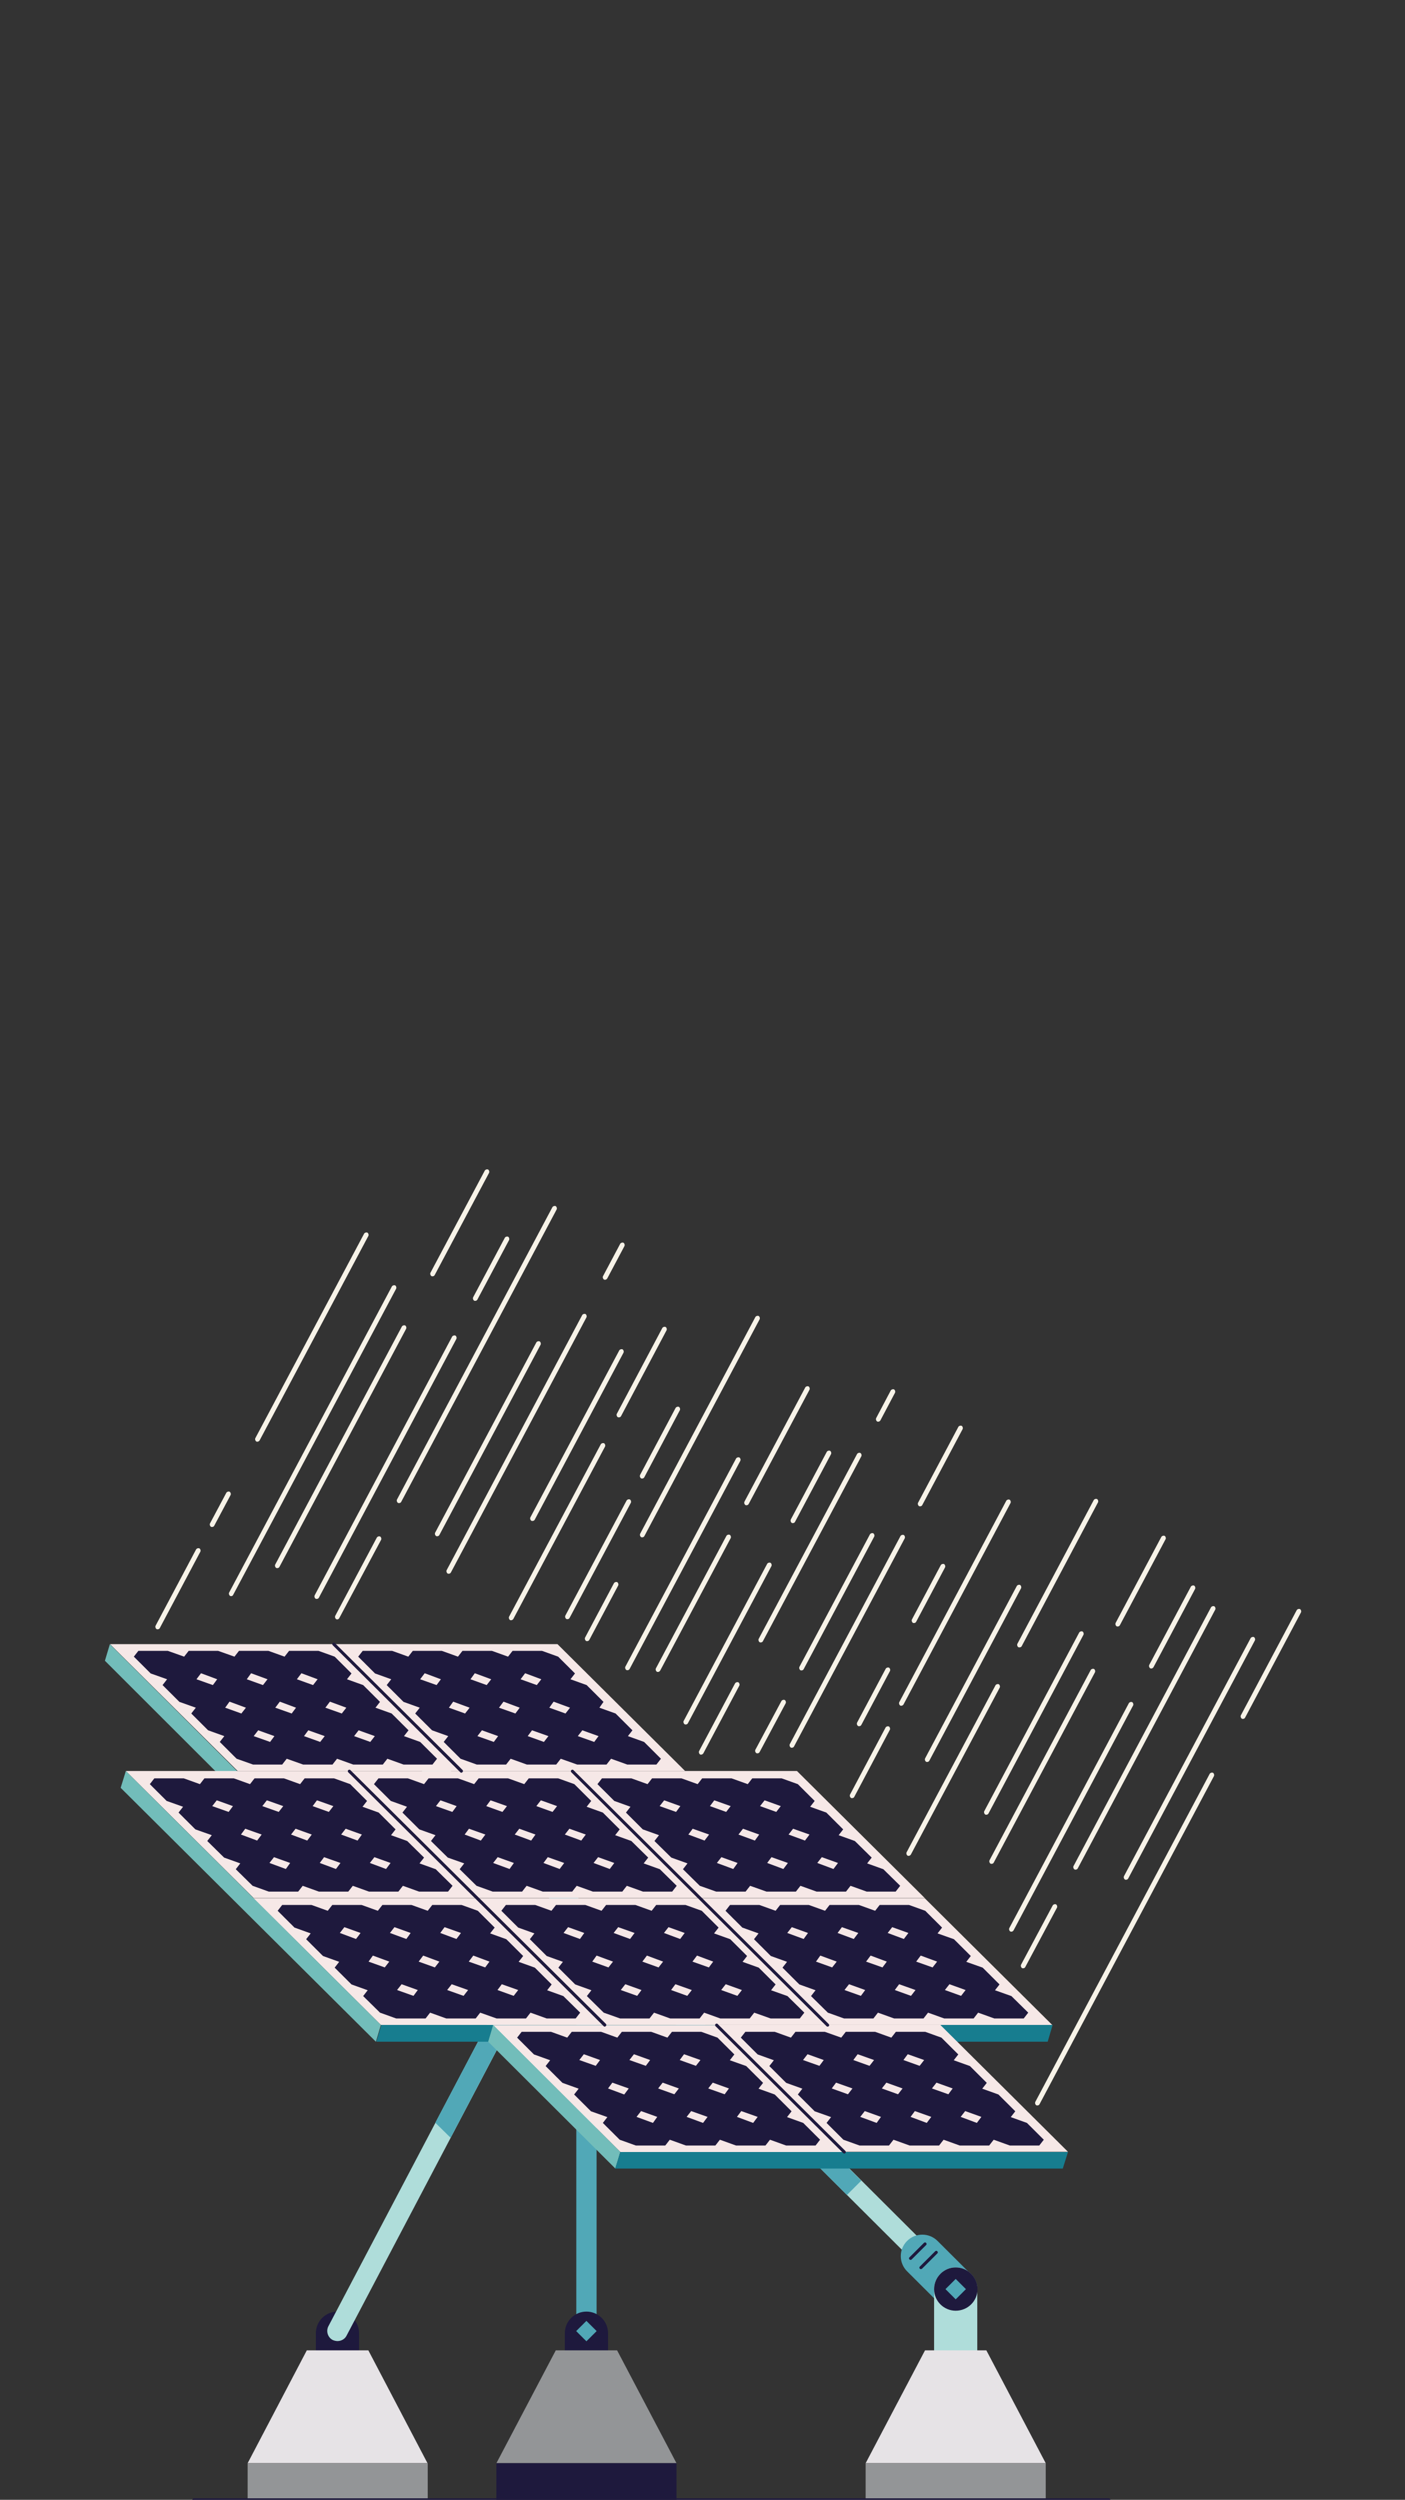 <svg width="375" height="667" viewBox="0 0 375 667" fill="none" xmlns="http://www.w3.org/2000/svg">
<rect x="0" y="0" width="375" height="667" fill="#333333" stroke="none"/>
<g clip-path="url(#clip0)">
<path d="M156.523 624.649C155.025 624.649 153.815 623.443 153.815 621.948V512.479C153.815 510.985 155.025 509.779 156.523 509.779C158.022 509.779 159.232 510.985 159.232 512.479V621.948C159.232 623.443 158.022 624.649 156.523 624.649Z" fill="#51A8B7"/>
<path d="M150.76 637.466V622.523C150.76 619.363 153.354 616.777 156.523 616.777C159.693 616.777 162.287 619.363 162.287 622.523V637.466H150.76Z" fill="#1E193D"/>
<path d="M84.308 637.466V622.523C84.308 619.363 86.902 616.777 90.071 616.777C93.241 616.777 95.835 619.363 95.835 622.523V637.466H84.308Z" fill="#1E193D"/>
<path d="M180.557 657.233H132.49L148.34 627.12H164.707L180.557 657.233Z" fill="#939597"/>
<path d="M180.557 657.233H132.49V667H180.557V657.233Z" fill="#1E193D"/>
<path d="M114.105 657.233H66.096L81.888 627.12H98.314L114.105 657.233Z" fill="#E6E3E6"/>
<path d="M90.072 624.65C89.668 624.65 89.207 624.535 88.804 624.362C87.478 623.673 86.959 622.006 87.651 620.684L148.282 505.469C148.973 504.147 150.645 503.63 151.97 504.32C153.296 505.009 153.814 506.676 153.123 507.997L92.492 623.213C92.031 624.133 91.052 624.65 90.072 624.65Z" fill="#AFDDDA"/>
<path d="M114.162 657.233H66.096V667H114.162V657.233Z" fill="#939597"/>
<path d="M120.273 570.403L153.124 507.939C153.816 506.618 153.297 504.952 151.972 504.262C150.646 503.572 148.975 504.089 148.283 505.411L116.181 566.38L120.273 570.403Z" fill="#51A8B7"/>
<path d="M255.077 613.501C254.386 613.501 253.694 613.214 253.176 612.697L107.132 467.083C106.094 466.048 106.094 464.325 107.132 463.233C108.169 462.199 109.898 462.199 110.993 463.233L257.037 608.847C258.132 609.881 258.132 611.605 257.037 612.697C256.519 613.214 255.769 613.501 255.077 613.501Z" fill="#AFDDDA"/>
<path d="M252.713 616.605L242.108 606.031C239.861 603.79 239.861 600.17 242.108 597.929C244.356 595.688 247.987 595.688 250.235 597.929L258.765 606.433L252.713 616.605Z" fill="#51A8B7"/>
<path d="M249.313 628.327V610.743C249.313 607.583 251.907 604.997 255.077 604.997C258.247 604.997 260.84 607.583 260.84 610.743V628.327H249.313Z" fill="#AFDDDA"/>
<path d="M279.11 657.233H231.044L246.893 627.12H263.261L279.11 657.233Z" fill="#E6E3E6"/>
<path d="M279.11 657.233H231.044V667H279.11V657.233Z" fill="#939597"/>
<path d="M156.515 619.259L153.785 621.981L156.515 624.704L159.246 621.981L156.515 619.259Z" fill="#51A8B7"/>
<path d="M139.24 491.478L135.409 495.298L226.043 585.665L229.874 581.846L139.24 491.478Z" fill="#51A8B7"/>
<path d="M279.629 544.774H100.446L101.772 540.292H280.955L279.629 544.774Z" fill="#177D8F"/>
<path d="M61.946 477.025L28 443.121L29.326 438.696L63.272 472.542L61.946 477.025Z" fill="#72BDBA"/>
<path d="M218.249 539.258H162.171L130.185 507.481H186.262L218.249 539.258Z" fill="#1E193D"/>
<path d="M158.539 539.258H102.461L70.474 507.481H126.552L158.539 539.258Z" fill="#1E193D"/>
<path d="M184.187 505.412H128.109L96.123 473.577H152.2L184.187 505.412Z" fill="#1E193D"/>
<path d="M277.957 539.258H221.879L189.893 507.481H245.97L277.957 539.258Z" fill="#1E193D"/>
<path d="M222.456 573.162H166.378L134.392 541.327H190.469L222.456 573.162Z" fill="#1E193D"/>
<path d="M282.164 573.162H226.087L194.1 541.327H250.177L282.164 573.162Z" fill="#1E193D"/>
<path d="M120.271 471.566H64.194L32.207 439.731H88.285L120.271 471.566Z" fill="#1E193D"/>
<path d="M179.98 471.565H123.902L91.915 439.73H147.993L179.98 471.565Z" fill="#1E193D"/>
<path d="M243.896 505.412H187.818L155.831 473.577H211.909L243.896 505.412Z" fill="#1E193D"/>
<path d="M124.479 505.412H68.401L36.414 473.577H92.492L124.479 505.412Z" fill="#1E193D"/>
<path d="M127.361 506.446L161.422 540.292H221.131L187.069 506.446H127.361ZM205.685 538.569L201.305 537.017L200.094 538.569H192.256L187.934 537.017L186.724 538.569H178.885L174.563 537.017L173.353 538.569H165.514L161.134 537.017L156.639 532.592L157.849 531.041L153.526 529.489L149.031 525.007L150.241 523.455L145.919 521.904L141.423 517.422L142.634 515.87L138.311 514.319L133.816 509.836L135.026 508.285H142.864L147.187 509.836L148.397 508.285H156.235L160.558 509.836L161.768 508.285H169.606L173.929 509.836L175.139 508.285H182.977L187.3 509.836L191.795 514.319L190.585 515.87L194.908 517.422L199.403 521.904L198.193 523.455L202.515 525.007L207.011 529.489L205.801 531.041L210.18 532.592L214.676 537.017L213.466 538.569H205.685Z" fill="#F6E8E7"/>
<path d="M155.947 515.755L151.624 514.204L150.414 515.755L154.794 517.365L155.947 515.755Z" fill="#F6E8E7"/>
<path d="M158.079 523.398L162.401 524.95L163.612 523.398L159.231 521.789L158.079 523.398Z" fill="#F6E8E7"/>
<path d="M165.686 530.983L170.066 532.535L171.219 530.983L166.897 529.432L165.686 530.983Z" fill="#F6E8E7"/>
<path d="M169.374 515.755L164.994 514.204L163.784 515.755L168.164 517.365L169.374 515.755Z" fill="#F6E8E7"/>
<path d="M171.45 523.398L175.772 524.95L176.982 523.398L172.66 521.789L171.45 523.398Z" fill="#F6E8E7"/>
<path d="M179.115 530.983L183.437 532.535L184.648 530.983L180.267 529.432L179.115 530.983Z" fill="#F6E8E7"/>
<path d="M182.746 515.755L178.424 514.204L177.213 515.755L181.536 517.365L182.746 515.755Z" fill="#F6E8E7"/>
<path d="M184.821 523.398L189.2 524.95L190.353 523.398L186.031 521.789L184.821 523.398Z" fill="#F6E8E7"/>
<path d="M192.486 530.983L196.809 532.535L198.019 530.983L193.697 529.432L192.486 530.983Z" fill="#F6E8E7"/>
<path d="M67.593 506.446L101.655 540.292H161.363L127.302 506.446H67.593ZM145.917 538.569L141.595 537.017L140.385 538.569H132.547L128.166 537.017L126.956 538.569H119.118L114.795 537.017L113.585 538.569H105.747L101.424 537.017L96.929 532.592L98.139 531.041L93.817 529.489L89.321 525.007L90.531 523.455L86.209 521.904L81.714 517.422L82.924 515.87L78.601 514.319L74.106 509.836L75.316 508.285H83.154L87.477 509.836L88.687 508.285H96.525L100.848 509.836L102.058 508.285H109.839L114.161 509.836L115.371 508.285H123.21L127.532 509.836L132.028 514.319L130.817 515.87L135.14 517.422L139.635 521.904L138.425 523.455L142.748 525.007L147.243 529.489L146.033 531.041L150.355 532.592L154.851 537.017L153.64 538.569H145.917Z" fill="#F6E8E7"/>
<path d="M96.238 515.755L91.915 514.204L90.705 515.755L95.028 517.365L96.238 515.755Z" fill="#F6E8E7"/>
<path d="M98.37 523.398L102.692 524.95L103.903 523.398L99.522 521.789L98.37 523.398Z" fill="#F6E8E7"/>
<path d="M105.977 530.983L110.357 532.535L111.51 530.983L107.188 529.432L105.977 530.983Z" fill="#F6E8E7"/>
<path d="M109.608 515.755L105.286 514.204L104.075 515.755L108.456 517.365L109.608 515.755Z" fill="#F6E8E7"/>
<path d="M111.741 523.398L116.064 524.95L117.274 523.398L112.951 521.789L111.741 523.398Z" fill="#F6E8E7"/>
<path d="M119.349 530.983L123.729 532.535L124.939 530.983L120.559 529.432L119.349 530.983Z" fill="#F6E8E7"/>
<path d="M123.037 515.755L118.657 514.204L117.504 515.755L121.826 517.365L123.037 515.755Z" fill="#F6E8E7"/>
<path d="M125.112 523.398L129.492 524.95L130.645 523.398L126.322 521.789L125.112 523.398Z" fill="#F6E8E7"/>
<path d="M132.778 530.983L137.1 532.535L138.311 530.983L133.93 529.432L132.778 530.983Z" fill="#F6E8E7"/>
<path d="M93.299 472.542L127.36 506.389H187.069L153.007 472.542H93.299ZM171.623 504.722L167.3 503.17L166.09 504.722H158.252L153.929 503.17L152.719 504.722H144.881L140.558 503.17L139.348 504.722H131.509L127.187 503.17L122.691 498.746L123.902 497.194L119.522 495.643L115.026 491.218L116.237 489.666L111.914 488.115L107.419 483.633L108.629 482.081L104.306 480.529L99.811 476.047L101.021 474.496H108.859L113.182 476.047L114.392 474.496H122.231L126.553 476.047L127.764 474.496H135.602L139.924 476.047L141.134 474.496H148.972L153.295 476.047L157.79 480.529L156.58 482.081L160.903 483.633L165.398 488.115L164.188 489.666L168.51 491.218L173.006 495.643L171.796 497.194L176.118 498.746L180.614 503.17L179.403 504.722H171.623Z" fill="#F6E8E7"/>
<path d="M121.885 481.909L117.562 480.358L116.352 481.909L120.732 483.461L121.885 481.909Z" fill="#F6E8E7"/>
<path d="M124.018 489.494L128.34 491.103L129.551 489.494L125.17 487.943L124.018 489.494Z" fill="#F6E8E7"/>
<path d="M131.625 497.079L136.005 498.688L137.158 497.079L132.836 495.528L131.625 497.079Z" fill="#F6E8E7"/>
<path d="M135.313 481.909L130.933 480.358L129.78 481.909L134.103 483.461L135.313 481.909Z" fill="#F6E8E7"/>
<path d="M137.388 489.494L141.769 491.103L142.921 489.494L138.598 487.943L137.388 489.494Z" fill="#F6E8E7"/>
<path d="M145.054 497.079L149.376 498.688L150.587 497.079L146.206 495.528L145.054 497.079Z" fill="#F6E8E7"/>
<path d="M148.685 481.909L144.362 480.358L143.152 481.909L147.475 483.461L148.685 481.909Z" fill="#F6E8E7"/>
<path d="M150.76 489.494L155.14 491.103L156.35 489.494L151.97 487.943L150.76 489.494Z" fill="#F6E8E7"/>
<path d="M158.425 497.079L162.747 498.688L163.957 497.079L159.635 495.528L158.425 497.079Z" fill="#F6E8E7"/>
<path d="M187.069 506.446L221.13 540.292H280.838L246.777 506.446H187.069ZM265.393 538.569L261.07 537.017L259.86 538.569H252.022L247.699 537.017L246.489 538.569H238.651L234.328 537.017L233.118 538.569H225.279L220.957 537.017L216.461 532.592L217.672 531.041L213.35 529.489L208.854 525.007L210.064 523.455L205.742 521.904L201.246 517.422L202.457 515.87L198.134 514.319L193.639 509.836L194.849 508.285H202.687L207.01 509.836L208.22 508.285H215.885L220.208 509.836L221.418 508.285H229.256L233.579 509.836L234.789 508.285H242.627L246.95 509.836L251.445 514.319L250.235 515.87L254.615 517.422L259.11 521.904L257.9 523.455L262.281 525.007L266.776 529.489L265.566 531.041L269.945 532.592L274.441 537.017L273.231 538.569H265.393Z" fill="#F6E8E7"/>
<path d="M215.655 515.755L211.333 514.204L210.122 515.755L214.502 517.365L215.655 515.755Z" fill="#F6E8E7"/>
<path d="M217.788 523.398L222.111 524.95L223.321 523.398L218.94 521.789L217.788 523.398Z" fill="#F6E8E7"/>
<path d="M225.396 530.983L229.775 532.535L230.928 530.983L226.606 529.432L225.396 530.983Z" fill="#F6E8E7"/>
<path d="M229.084 515.755L224.704 514.204L223.552 515.755L227.874 517.365L229.084 515.755Z" fill="#F6E8E7"/>
<path d="M231.158 523.398L235.539 524.95L236.691 523.398L232.369 521.789L231.158 523.398Z" fill="#F6E8E7"/>
<path d="M238.824 530.983L243.146 532.535L244.357 530.983L239.977 529.432L238.824 530.983Z" fill="#F6E8E7"/>
<path d="M242.455 515.755L238.132 514.204L236.922 515.755L241.245 517.365L242.455 515.755Z" fill="#F6E8E7"/>
<path d="M244.53 523.398L248.91 524.95L250.12 523.398L245.74 521.789L244.53 523.398Z" fill="#F6E8E7"/>
<path d="M252.195 530.983L256.517 532.535L257.727 530.983L253.405 529.432L252.195 530.983Z" fill="#F6E8E7"/>
<path d="M131.509 540.292L165.57 574.196H225.279L191.217 540.35H131.509V540.292ZM209.833 572.472L205.511 570.921L204.3 572.472H196.462L192.14 570.921L190.929 572.472H183.091L178.768 570.921L177.558 572.472H169.72L165.398 570.921L160.902 566.439L162.112 564.887L157.732 563.335L153.237 558.853L154.447 557.302L150.125 555.751L145.629 551.268L146.839 549.716L142.517 548.165L138.021 543.683L139.232 542.131H147.07L151.393 543.683L152.603 542.131H160.441L164.764 543.683L165.974 542.131H173.812L178.134 543.683L179.345 542.131H187.183L191.505 543.683L196.001 548.165L194.791 549.716L199.171 551.268L203.666 555.751L202.456 557.302L206.779 558.853L211.274 563.335L210.064 564.887L214.386 566.439L218.882 570.921L217.671 572.472H209.833Z" fill="#F6E8E7"/>
<path d="M160.154 549.66L155.831 548.108L154.621 549.66L159.001 551.211L160.154 549.66Z" fill="#F6E8E7"/>
<path d="M162.285 557.244L166.608 558.853L167.818 557.244L163.438 555.693L162.285 557.244Z" fill="#F6E8E7"/>
<path d="M169.894 564.83L174.273 566.439L175.426 564.83L171.104 563.278L169.894 564.83Z" fill="#F6E8E7"/>
<path d="M173.524 549.66L169.202 548.108L167.991 549.66L172.372 551.211L173.524 549.66Z" fill="#F6E8E7"/>
<path d="M175.657 557.244L179.979 558.796L181.19 557.244L176.867 555.693L175.657 557.244Z" fill="#F6E8E7"/>
<path d="M183.264 564.83L187.645 566.439L188.855 564.83L184.475 563.278L183.264 564.83Z" fill="#F6E8E7"/>
<path d="M186.954 549.66L182.573 548.108L181.421 549.66L185.744 551.211L186.954 549.66Z" fill="#F6E8E7"/>
<path d="M189.027 557.244L193.408 558.796L194.56 557.244L190.238 555.693L189.027 557.244Z" fill="#F6E8E7"/>
<path d="M196.693 564.83L201.016 566.439L202.226 564.83L197.846 563.278L196.693 564.83Z" fill="#F6E8E7"/>
<path d="M191.276 540.292L225.337 574.139H285.046L250.984 540.292H191.276ZM269.542 572.472L265.22 570.921L264.009 572.472H256.171L251.849 570.921L250.638 572.472H242.8L238.478 570.921L237.268 572.472H229.429L225.107 570.921L220.611 566.439L221.822 564.887L217.441 563.335L212.946 558.853L214.156 557.302L209.834 555.751L205.338 551.268L206.549 549.716L202.226 548.165L197.731 543.683L198.941 542.131H206.779L211.102 543.683L212.312 542.131H220.15L224.531 543.683L225.741 542.131H233.579L237.902 543.683L239.112 542.131H246.95L251.272 543.683L255.768 548.165L254.557 549.716L258.88 551.268L263.375 555.751L262.165 557.302L266.488 558.853L270.983 563.335L269.773 564.887L274.096 566.439L278.591 570.921L277.381 572.472H269.542Z" fill="#F6E8E7"/>
<path d="M219.863 549.66L215.54 548.108L214.33 549.66L218.71 551.211L219.863 549.66Z" fill="#F6E8E7"/>
<path d="M221.995 557.244L226.318 558.796L227.528 557.244L223.147 555.693L221.995 557.244Z" fill="#F6E8E7"/>
<path d="M229.602 564.83L233.982 566.439L235.135 564.83L230.813 563.278L229.602 564.83Z" fill="#F6E8E7"/>
<path d="M233.291 549.66L228.911 548.108L227.758 549.66L232.081 551.211L233.291 549.66Z" fill="#F6E8E7"/>
<path d="M235.366 557.244L239.688 558.796L240.899 557.244L236.576 555.693L235.366 557.244Z" fill="#F6E8E7"/>
<path d="M243.031 564.83L247.353 566.439L248.564 564.83L244.183 563.278L243.031 564.83Z" fill="#F6E8E7"/>
<path d="M246.662 549.66L242.282 548.108L241.129 549.66L245.452 551.211L246.662 549.66Z" fill="#F6E8E7"/>
<path d="M248.737 557.244L253.118 558.796L254.27 557.244L249.948 555.693L248.737 557.244Z" fill="#F6E8E7"/>
<path d="M256.402 564.83L260.725 566.439L261.935 564.83L257.613 563.278L256.402 564.83Z" fill="#F6E8E7"/>
<path d="M29.383 438.695L63.444 472.542H123.153L89.091 438.695H29.383ZM107.707 470.818L103.385 469.267L102.174 470.818H94.278L89.956 469.267L88.746 470.818H80.907L76.527 469.267L75.317 470.818H67.537L63.156 469.267L58.661 464.784L59.871 463.233L55.549 461.681L51.053 457.199L52.264 455.648L47.883 454.096L43.388 449.613L44.598 448.062L40.218 446.511L35.723 442.028L36.933 440.477H44.771L49.151 442.028L50.361 440.477H58.2L62.58 442.028L63.79 440.477H71.629L75.951 442.028L77.161 440.477H85L89.322 442.028L93.818 446.511L92.607 448.062L96.93 449.613L101.425 454.096L100.215 455.648L104.537 457.199L109.033 461.681L107.822 463.233L112.145 464.784L116.64 469.267L115.43 470.818H107.707Z" fill="#F6E8E7"/>
<path d="M57.969 448.062L53.647 446.453L52.437 448.062L56.817 449.614L57.969 448.062Z" fill="#F6E8E7"/>
<path d="M60.102 455.647L64.424 457.199L65.635 455.647L61.255 454.038L60.102 455.647Z" fill="#F6E8E7"/>
<path d="M67.71 463.232L72.09 464.784L73.242 463.232L68.92 461.68L67.71 463.232Z" fill="#F6E8E7"/>
<path d="M71.398 448.062L67.018 446.453L65.865 448.062L70.188 449.614L71.398 448.062Z" fill="#F6E8E7"/>
<path d="M73.473 455.647L77.853 457.199L79.006 455.647L74.683 454.038L73.473 455.647Z" fill="#F6E8E7"/>
<path d="M81.138 463.232L85.461 464.784L86.671 463.232L82.291 461.68L81.138 463.232Z" fill="#F6E8E7"/>
<path d="M84.769 448.062L80.447 446.453L79.237 448.062L83.559 449.614L84.769 448.062Z" fill="#F6E8E7"/>
<path d="M86.844 455.647L91.224 457.199L92.434 455.647L88.054 454.038L86.844 455.647Z" fill="#F6E8E7"/>
<path d="M94.509 463.232L98.832 464.784L100.042 463.232L95.719 461.68L94.509 463.232Z" fill="#F6E8E7"/>
<path d="M89.092 438.695L123.153 472.542H182.862L148.801 438.695H89.092ZM167.416 470.818L163.093 469.267L161.883 470.818H154.045L149.665 469.267L148.455 470.818H140.617L136.294 469.267L135.084 470.818H127.245L122.923 469.267L118.427 464.784L119.638 463.233L115.315 461.681L110.82 457.199L112.03 455.648L107.707 454.096L103.212 449.614L104.422 448.062L100.1 446.511L95.605 442.029L96.814 440.477H104.653L108.975 442.029L110.186 440.477H117.909L122.231 442.029L123.441 440.477H131.28L135.602 442.029L136.812 440.477H144.651L148.973 442.029L153.469 446.511L152.258 448.062L156.581 449.614L161.076 454.096L159.981 455.648L164.304 457.199L168.799 461.681L167.589 463.233L171.911 464.784L176.407 469.267L175.196 470.818H167.416Z" fill="#F6E8E7"/>
<path d="M117.677 448.063L113.354 446.453L112.144 448.063L116.524 449.614L117.677 448.063Z" fill="#F6E8E7"/>
<path d="M119.81 455.647L124.133 457.199L125.343 455.647L120.963 454.038L119.81 455.647Z" fill="#F6E8E7"/>
<path d="M127.418 463.232L131.798 464.784L132.951 463.232L128.628 461.68L127.418 463.232Z" fill="#F6E8E7"/>
<path d="M131.106 448.063L126.726 446.453L125.573 448.063L129.896 449.614L131.106 448.063Z" fill="#F6E8E7"/>
<path d="M133.181 455.648L137.561 457.199L138.713 455.648L134.391 454.039L133.181 455.648Z" fill="#F6E8E7"/>
<path d="M140.846 463.232L145.169 464.784L146.379 463.232L141.999 461.68L140.846 463.232Z" fill="#F6E8E7"/>
<path d="M144.478 448.062L140.155 446.453L138.945 448.062L143.268 449.614L144.478 448.062Z" fill="#F6E8E7"/>
<path d="M146.609 455.648L150.932 457.199L152.142 455.648L147.761 454.039L146.609 455.648Z" fill="#F6E8E7"/>
<path d="M154.217 463.233L158.597 464.785L159.75 463.233L155.427 461.682L154.217 463.233Z" fill="#F6E8E7"/>
<path d="M153.007 472.542L187.068 506.389H246.777L212.715 472.542H153.007ZM231.331 504.722L227.008 503.17L225.798 504.722H217.96L213.637 503.17L212.427 504.722H204.589L200.209 503.17L198.999 504.722H191.16L186.78 503.17L182.285 498.746L183.495 497.194L179.172 495.643L174.677 491.218L175.887 489.666L171.565 488.115L167.069 483.633L168.28 482.081L163.957 480.529L159.462 476.047L160.672 474.496H168.51L172.833 476.047L174.043 474.496H181.881L186.204 476.047L187.414 474.496H195.252L199.575 476.047L200.785 474.496H208.623L212.946 476.047L217.441 480.529L216.231 482.081L220.553 483.633L225.049 488.115L223.838 489.666L228.161 491.218L232.656 495.643L231.446 497.194L235.769 498.746L240.264 503.17L239.054 504.722H231.331Z" fill="#F6E8E7"/>
<path d="M181.594 481.909L177.271 480.358L176.061 481.909L180.441 483.461L181.594 481.909Z" fill="#F6E8E7"/>
<path d="M183.726 489.494L188.049 491.103L189.259 489.494L184.879 487.943L183.726 489.494Z" fill="#F6E8E7"/>
<path d="M191.334 497.079L195.714 498.688L196.866 497.079L192.544 495.528L191.334 497.079Z" fill="#F6E8E7"/>
<path d="M195.022 481.909L190.642 480.358L189.489 481.909L193.812 483.461L195.022 481.909Z" fill="#F6E8E7"/>
<path d="M197.097 489.495L201.477 491.103L202.63 489.495L198.307 487.943L197.097 489.495Z" fill="#F6E8E7"/>
<path d="M204.762 497.079L209.085 498.688L210.295 497.079L205.915 495.528L204.762 497.079Z" fill="#F6E8E7"/>
<path d="M208.394 481.909L204.071 480.358L202.861 481.909L207.183 483.461L208.394 481.909Z" fill="#F6E8E7"/>
<path d="M210.469 489.494L214.849 491.103L216.059 489.494L211.679 487.943L210.469 489.494Z" fill="#F6E8E7"/>
<path d="M218.133 497.079L222.455 498.688L223.665 497.079L219.343 495.528L218.133 497.079Z" fill="#F6E8E7"/>
<path d="M33.591 472.542L67.652 506.389H127.361L93.299 472.542H33.591ZM111.857 504.722L107.535 503.17L106.324 504.722H98.486L94.164 503.17L92.953 504.722H85.115L80.793 503.17L79.583 504.722H71.744L67.422 503.17L62.926 498.746L64.137 497.194L59.814 495.643L55.319 491.218L56.529 489.666L52.149 488.115L47.653 483.633L48.864 482.081L44.484 480.529L39.988 476.047L41.199 474.496H49.037L53.359 476.047L54.569 474.496H62.407L66.73 476.047L67.94 474.496H75.778L80.101 476.047L81.311 474.496H89.15L93.472 476.047L97.968 480.529L96.757 482.081L101.08 483.633L105.575 488.115L104.365 489.666L108.687 491.218L113.183 495.643L111.972 497.194L116.295 498.746L120.79 503.17L119.58 504.722H111.857Z" fill="#F6E8E7"/>
<path d="M62.176 481.909L57.854 480.358L56.643 481.909L61.024 483.461L62.176 481.909Z" fill="#F6E8E7"/>
<path d="M64.309 489.494L68.632 491.103L69.842 489.494L65.461 487.943L64.309 489.494Z" fill="#F6E8E7"/>
<path d="M71.918 497.079L76.297 498.688L77.45 497.079L73.128 495.528L71.918 497.079Z" fill="#F6E8E7"/>
<path d="M75.603 481.909L71.223 480.358L70.013 481.909L74.393 483.461L75.603 481.909Z" fill="#F6E8E7"/>
<path d="M77.68 489.495L82.002 491.103L83.213 489.495L78.89 487.943L77.68 489.495Z" fill="#F6E8E7"/>
<path d="M85.346 497.079L89.668 498.688L90.878 497.079L86.498 495.528L85.346 497.079Z" fill="#F6E8E7"/>
<path d="M88.976 481.909L84.596 480.358L83.443 481.909L87.766 483.461L88.976 481.909Z" fill="#F6E8E7"/>
<path d="M91.052 489.494L95.432 491.103L96.585 489.494L92.262 487.943L91.052 489.494Z" fill="#F6E8E7"/>
<path d="M98.715 497.079L103.038 498.688L104.248 497.079L99.926 495.528L98.715 497.079Z" fill="#F6E8E7"/>
<path d="M100.33 544.774L32.207 477.024L33.59 472.542L101.656 540.292L100.33 544.774Z" fill="#72BDBA"/>
<path d="M164.245 578.62L130.299 544.774L131.625 540.292L165.571 574.196L164.245 578.62Z" fill="#72BDBA"/>
<path d="M283.664 578.62H164.189L165.572 574.196H285.047L283.664 578.62Z" fill="#177D8F"/>
<path d="M243.031 602.986C242.916 602.986 242.801 602.928 242.743 602.871C242.57 602.698 242.57 602.411 242.743 602.296L246.604 598.446C246.778 598.274 247.066 598.274 247.181 598.446C247.354 598.619 247.354 598.906 247.181 599.021L243.319 602.871C243.204 602.986 243.089 602.986 243.031 602.986Z" fill="#1E193D"/>
<path d="M245.798 605.457C245.683 605.457 245.567 605.399 245.509 605.342C245.337 605.169 245.337 604.882 245.509 604.767L249.602 600.687C249.774 600.515 250.062 600.515 250.178 600.687C250.351 600.859 250.351 601.146 250.178 601.261L246.086 605.342C245.971 605.399 245.855 605.457 245.798 605.457Z" fill="#1E193D"/>
<path d="M161.422 540.752C161.306 540.752 161.191 540.694 161.134 540.637L92.953 472.886C92.78 472.714 92.78 472.427 92.953 472.312C93.126 472.139 93.414 472.139 93.529 472.312L161.71 540.005C161.883 540.177 161.883 540.465 161.71 540.579C161.595 540.694 161.48 540.752 161.422 540.752Z" fill="#1E193D"/>
<path d="M220.9 540.752C220.785 540.752 220.67 540.694 220.612 540.637L152.489 472.886C152.316 472.714 152.316 472.427 152.489 472.312C152.662 472.139 152.95 472.139 153.065 472.312L221.188 540.062C221.361 540.235 221.361 540.522 221.188 540.637C221.073 540.694 221.015 540.752 220.9 540.752Z" fill="#1E193D"/>
<path d="M123.153 473.002C123.038 473.002 122.923 472.944 122.865 472.887L88.804 438.983C88.63 438.811 88.63 438.523 88.804 438.408C88.976 438.236 89.265 438.236 89.38 438.408L123.441 472.254C123.614 472.427 123.614 472.714 123.441 472.829C123.326 472.944 123.269 473.002 123.153 473.002Z" fill="#1E193D"/>
<path d="M225.338 574.598C225.222 574.598 225.107 574.541 225.049 574.483L190.988 540.637C190.815 540.465 190.815 540.177 190.988 540.062C191.161 539.89 191.449 539.89 191.564 540.062L225.626 573.908C225.799 574.081 225.799 574.368 225.626 574.483C225.511 574.598 225.395 574.598 225.338 574.598Z" fill="#1E193D"/>
<path d="M260.898 610.801C260.898 607.583 258.304 604.997 255.077 604.997C251.907 604.997 249.313 607.583 249.313 610.801C249.313 613.961 251.907 616.547 255.077 616.547C258.304 616.547 260.898 613.961 260.898 610.801Z" fill="#1E193D"/>
<path d="M255.082 608.066L252.35 610.787L255.079 613.51L257.811 610.79L255.082 608.066Z" fill="#51A8B7"/>
<path d="M295.939 667.403H51.745C51.515 667.403 51.342 667.229 51.342 667C51.342 666.771 51.515 666.596 51.745 666.596H295.939C296.17 666.596 296.343 666.771 296.343 667C296.401 667.229 296.17 667.403 295.939 667.403Z" fill="#1E193D"/>
<path d="M68.71 384.679C68.594 384.679 68.48 384.679 68.422 384.622C68.134 384.45 68.018 384.047 68.134 383.76L97.181 329.169C97.354 328.882 97.757 328.767 98.046 328.882C98.334 329.054 98.449 329.456 98.334 329.743L69.286 384.335C69.171 384.507 68.94 384.679 68.71 384.679Z" fill="#F7F3E8"/>
<path d="M56.607 407.434C56.492 407.434 56.376 407.434 56.319 407.377C56.031 407.205 55.915 406.802 56.031 406.515L60.411 398.298C60.584 398.01 60.987 397.895 61.275 398.01C61.563 398.183 61.678 398.585 61.564 398.873L57.183 407.09C57.068 407.32 56.837 407.434 56.607 407.434Z" fill="#F7F3E8"/>
<path d="M42.084 434.731C41.968 434.731 41.853 434.731 41.795 434.673C41.507 434.501 41.392 434.098 41.507 433.811L52.342 413.411C52.515 413.124 52.919 413.009 53.207 413.124C53.495 413.296 53.61 413.699 53.495 413.986L42.66 434.386C42.545 434.616 42.314 434.731 42.084 434.731Z" fill="#F7F3E8"/>
<path d="M115.451 340.546C115.335 340.546 115.22 340.546 115.162 340.489C114.874 340.316 114.759 339.914 114.874 339.627L129.398 312.331C129.571 312.044 129.974 311.929 130.262 312.044C130.551 312.217 130.666 312.619 130.551 312.906L116.027 340.202C115.911 340.431 115.681 340.546 115.451 340.546Z" fill="#F7F3E8"/>
<path d="M74.012 418.41C73.897 418.41 73.781 418.41 73.724 418.353C73.436 418.181 73.32 417.778 73.436 417.491L107.267 353.936C107.439 353.648 107.843 353.534 108.131 353.648C108.419 353.821 108.535 354.223 108.419 354.51L74.588 418.066C74.473 418.296 74.242 418.41 74.012 418.41Z" fill="#F7F3E8"/>
<path d="M106.518 401.056C106.403 401.056 106.287 401.056 106.23 400.999C105.942 400.826 105.827 400.424 105.942 400.137L147.438 322.1C147.611 321.813 148.014 321.698 148.302 321.813C148.59 321.985 148.706 322.388 148.59 322.675L107.095 400.711C106.979 400.941 106.749 401.056 106.518 401.056Z" fill="#F7F3E8"/>
<path d="M90.035 432.087C89.92 432.087 89.804 432.087 89.746 432.03C89.458 431.857 89.343 431.455 89.458 431.167L100.582 410.25C100.755 409.963 101.158 409.848 101.446 409.963C101.735 410.136 101.85 410.538 101.735 410.825L90.554 431.742C90.438 431.972 90.208 432.087 90.035 432.087Z" fill="#F7F3E8"/>
<path d="M161.5 341.466C161.384 341.466 161.27 341.466 161.212 341.408C160.924 341.236 160.808 340.834 160.924 340.547L165.534 331.87C165.707 331.582 166.111 331.467 166.399 331.582C166.687 331.755 166.802 332.157 166.687 332.444L162.076 341.121C161.904 341.351 161.73 341.466 161.5 341.466Z" fill="#F7F3E8"/>
<path d="M119.774 419.904C119.659 419.904 119.544 419.904 119.486 419.847C119.198 419.675 119.082 419.272 119.198 418.985L155.392 350.89C155.564 350.603 155.968 350.488 156.256 350.603C156.544 350.775 156.66 351.177 156.544 351.464L120.35 419.56C120.235 419.79 120.005 419.904 119.774 419.904Z" fill="#F7F3E8"/>
<path d="M165.189 378.186C165.074 378.186 164.959 378.186 164.901 378.128C164.613 377.956 164.497 377.553 164.613 377.266L176.774 354.338C176.946 354.051 177.35 353.936 177.638 354.051C177.926 354.223 178.042 354.625 177.926 354.912L165.765 377.841C165.65 378.071 165.42 378.186 165.189 378.186Z" fill="#F7F3E8"/>
<path d="M136.43 432.316C136.315 432.316 136.199 432.316 136.142 432.259C135.854 432.086 135.739 431.684 135.854 431.397L160.348 385.368C160.521 385.081 160.925 384.966 161.213 385.081C161.501 385.253 161.616 385.655 161.501 385.943L137.007 431.971C136.891 432.144 136.661 432.316 136.43 432.316Z" fill="#F7F3E8"/>
<path d="M171.414 410.193C171.298 410.193 171.183 410.193 171.125 410.136C170.837 409.963 170.722 409.561 170.837 409.273L201.614 351.407C201.786 351.12 202.19 351.005 202.478 351.12C202.766 351.292 202.882 351.694 202.766 351.982L171.99 409.848C171.874 410.078 171.644 410.193 171.414 410.193Z" fill="#F7F3E8"/>
<path d="M156.717 437.891C156.602 437.891 156.486 437.891 156.429 437.833C156.141 437.661 156.025 437.258 156.141 436.971L163.863 422.433C164.036 422.146 164.44 422.031 164.728 422.146C165.016 422.318 165.131 422.72 165.016 423.007L157.293 437.546C157.178 437.776 156.947 437.891 156.717 437.891Z" fill="#F7F3E8"/>
<path d="M199.25 401.631C199.135 401.631 199.02 401.631 198.962 401.573C198.674 401.401 198.559 400.999 198.674 400.711L214.927 370.198C215.099 369.91 215.503 369.795 215.791 369.91C216.079 370.083 216.194 370.485 216.079 370.772L199.827 401.286C199.711 401.516 199.481 401.631 199.25 401.631Z" fill="#F7F3E8"/>
<path d="M175.621 446.108C175.505 446.108 175.39 446.108 175.332 446.051C175.044 445.879 174.929 445.476 175.044 445.189L193.89 409.791C194.063 409.504 194.466 409.389 194.755 409.504C195.043 409.676 195.158 410.078 195.043 410.366L176.197 445.764C176.024 445.993 175.851 446.108 175.621 446.108Z" fill="#F7F3E8"/>
<path d="M234.407 379.335C234.292 379.335 234.176 379.335 234.119 379.278C233.83 379.105 233.715 378.703 233.83 378.416L237.749 371.003C237.923 370.716 238.326 370.601 238.614 370.716C238.902 370.888 239.018 371.29 238.902 371.577L234.983 378.99C234.81 379.22 234.638 379.335 234.407 379.335Z" fill="#F7F3E8"/>
<path d="M203.055 438.236C202.939 438.236 202.824 438.236 202.767 438.178C202.479 438.006 202.363 437.603 202.479 437.316L228.76 387.955C228.932 387.667 229.336 387.552 229.624 387.667C229.912 387.84 230.027 388.242 229.912 388.529L203.631 437.891C203.516 438.121 203.285 438.236 203.055 438.236Z" fill="#F7F3E8"/>
<path d="M187.147 468.174C187.032 468.174 186.917 468.174 186.859 468.117C186.571 467.944 186.456 467.542 186.571 467.255L196.196 449.154C196.369 448.866 196.772 448.752 197.06 448.866C197.348 449.039 197.464 449.441 197.348 449.728L187.724 467.829C187.609 468.002 187.378 468.174 187.147 468.174Z" fill="#F7F3E8"/>
<path d="M245.589 401.918C245.473 401.918 245.358 401.918 245.301 401.86C245.013 401.688 244.897 401.286 245.013 400.999L255.79 380.714C255.963 380.427 256.366 380.312 256.655 380.427C256.943 380.599 257.058 381.001 256.943 381.288L246.165 401.573C246.05 401.803 245.819 401.918 245.589 401.918Z" fill="#F7F3E8"/>
<path d="M211.353 466.335C211.238 466.335 211.123 466.335 211.065 466.277C210.777 466.105 210.661 465.703 210.777 465.416L240.343 409.848C240.516 409.561 240.919 409.446 241.207 409.561C241.496 409.733 241.611 410.135 241.496 410.422L211.93 465.99C211.815 466.22 211.584 466.335 211.353 466.335Z" fill="#F7F3E8"/>
<path d="M240.573 455.13C240.458 455.13 240.343 455.13 240.285 455.073C239.997 454.9 239.882 454.498 239.997 454.211L268.583 400.424C268.756 400.137 269.16 400.022 269.448 400.137C269.736 400.31 269.851 400.712 269.736 400.999L241.15 454.786C241.034 454.958 240.804 455.13 240.573 455.13Z" fill="#F7F3E8"/>
<path d="M227.434 479.782C227.319 479.782 227.204 479.782 227.146 479.725C226.858 479.552 226.742 479.15 226.858 478.863L236.367 460.934C236.54 460.647 236.944 460.532 237.232 460.647C237.52 460.819 237.635 461.221 237.52 461.509L228.01 479.437C227.895 479.667 227.664 479.782 227.434 479.782Z" fill="#F7F3E8"/>
<path d="M272.1 439.557C271.984 439.557 271.869 439.557 271.811 439.5C271.523 439.327 271.408 438.925 271.523 438.638L291.925 400.252C292.098 399.965 292.502 399.85 292.79 399.965C293.078 400.137 293.193 400.539 293.078 400.826L272.676 439.27C272.56 439.442 272.33 439.557 272.1 439.557Z" fill="#F7F3E8"/>
<path d="M242.533 495.183C242.418 495.183 242.303 495.183 242.245 495.126C241.957 494.953 241.842 494.551 241.957 494.263L265.702 449.671C265.875 449.384 266.278 449.269 266.566 449.384C266.855 449.557 266.97 449.959 266.855 450.246L243.11 494.838C242.994 495.011 242.764 495.183 242.533 495.183Z" fill="#F7F3E8"/>
<path d="M298.323 433.983C298.208 433.983 298.093 433.983 298.035 433.926C297.747 433.754 297.632 433.351 297.747 433.064L309.965 410.078C310.138 409.791 310.542 409.676 310.83 409.791C311.118 409.963 311.233 410.365 311.118 410.653L298.9 433.639C298.785 433.868 298.554 433.983 298.323 433.983Z" fill="#F7F3E8"/>
<path d="M264.665 497.309C264.55 497.309 264.435 497.309 264.377 497.252C264.089 497.079 263.974 496.677 264.089 496.39L291.119 445.591C291.292 445.304 291.695 445.189 291.984 445.304C292.272 445.476 292.387 445.879 292.272 446.166L265.242 496.964C265.126 497.194 264.896 497.309 264.665 497.309Z" fill="#F7F3E8"/>
<path d="M287.085 498.86C286.97 498.86 286.855 498.86 286.797 498.802C286.509 498.63 286.393 498.228 286.509 497.941L323.222 428.869C323.394 428.582 323.798 428.467 324.086 428.582C324.374 428.754 324.49 429.156 324.374 429.443L287.661 498.515C287.546 498.745 287.316 498.86 287.085 498.86Z" fill="#F7F3E8"/>
<path d="M273.079 525.179C272.964 525.179 272.849 525.179 272.791 525.121C272.503 524.949 272.388 524.546 272.503 524.259L280.975 508.399C281.148 508.111 281.551 507.996 281.839 508.111C282.128 508.284 282.243 508.686 282.128 508.974L273.655 524.834C273.54 525.064 273.31 525.179 273.079 525.179Z" fill="#F7F3E8"/>
<path d="M331.751 458.636C331.635 458.636 331.52 458.636 331.463 458.579C331.174 458.406 331.059 458.004 331.174 457.716L346.101 429.616C346.274 429.329 346.678 429.214 346.966 429.329C347.254 429.501 347.369 429.904 347.254 430.191L332.327 458.291C332.212 458.521 331.981 458.636 331.751 458.636Z" fill="#F7F3E8"/>
<path d="M276.883 561.783C276.767 561.783 276.652 561.783 276.594 561.726C276.306 561.553 276.191 561.151 276.306 560.864L322.874 473.288C323.047 473.001 323.451 472.886 323.739 473.001C324.027 473.173 324.142 473.575 324.027 473.863L277.459 561.438C277.343 561.668 277.113 561.783 276.883 561.783Z" fill="#F7F3E8"/>
<path d="M300.549 501.561C300.434 501.561 300.318 501.561 300.261 501.503C299.973 501.331 299.858 500.928 299.973 500.641L333.804 437.086C333.977 436.798 334.38 436.683 334.668 436.798C334.956 436.971 335.071 437.373 334.957 437.66L301.126 501.216C301.01 501.446 300.78 501.561 300.549 501.561Z" fill="#F7F3E8"/>
<path d="M269.946 515.409C269.831 515.409 269.716 515.409 269.658 515.352C269.37 515.18 269.255 514.777 269.37 514.49L301.299 454.44C301.472 454.152 301.875 454.037 302.164 454.152C302.452 454.325 302.567 454.727 302.452 455.015L270.522 515.065C270.35 515.294 270.177 515.409 269.946 515.409Z" fill="#F7F3E8"/>
<path d="M307.295 445.188C307.179 445.188 307.064 445.188 307.006 445.13C306.718 444.958 306.603 444.556 306.718 444.269L317.842 423.352C318.014 423.064 318.418 422.95 318.706 423.064C318.994 423.237 319.11 423.639 318.994 423.926L307.871 444.843C307.698 445.073 307.525 445.188 307.295 445.188Z" fill="#F7F3E8"/>
<path d="M263.262 484.207C263.146 484.207 263.031 484.207 262.974 484.149C262.686 483.977 262.57 483.575 262.686 483.287L288.044 435.592C288.218 435.305 288.621 435.19 288.909 435.305C289.197 435.477 289.312 435.879 289.197 436.166L263.838 483.862C263.723 484.092 263.492 484.207 263.262 484.207Z" fill="#F7F3E8"/>
<path d="M247.469 470.128C247.353 470.128 247.238 470.128 247.181 470.07C246.892 469.898 246.777 469.496 246.892 469.208L271.386 423.18C271.559 422.892 271.963 422.777 272.251 422.892C272.539 423.065 272.654 423.467 272.539 423.754L248.045 469.783C247.93 470.013 247.699 470.128 247.469 470.128Z" fill="#F7F3E8"/>
<path d="M229.315 460.588C229.2 460.588 229.084 460.588 229.027 460.531C228.739 460.358 228.624 459.956 228.739 459.669L236.404 445.245C236.577 444.958 236.98 444.843 237.269 444.958C237.557 445.13 237.672 445.533 237.557 445.82L229.891 460.244C229.776 460.473 229.546 460.588 229.315 460.588Z" fill="#F7F3E8"/>
<path d="M243.952 433.063C243.837 433.063 243.722 433.063 243.664 433.006C243.376 432.834 243.26 432.431 243.376 432.144L251.099 417.605C251.272 417.318 251.675 417.203 251.963 417.318C252.252 417.49 252.367 417.893 252.252 418.18L244.528 432.719C244.413 432.948 244.183 433.063 243.952 433.063Z" fill="#F7F3E8"/>
<path d="M202.169 467.829C202.053 467.829 201.938 467.829 201.881 467.771C201.593 467.599 201.477 467.196 201.593 466.909L208.566 453.865C208.739 453.578 209.143 453.463 209.431 453.578C209.719 453.75 209.834 454.152 209.719 454.44L202.745 467.484C202.63 467.714 202.399 467.829 202.169 467.829Z" fill="#F7F3E8"/>
<path d="M213.928 445.705C213.812 445.705 213.697 445.705 213.64 445.648C213.351 445.475 213.236 445.073 213.351 444.786L232.197 409.387C232.37 409.1 232.774 408.985 233.062 409.1C233.35 409.272 233.465 409.675 233.35 409.962L214.504 445.36C214.389 445.59 214.158 445.705 213.928 445.705Z" fill="#F7F3E8"/>
<path d="M183.035 460.129C182.92 460.129 182.804 460.129 182.747 460.071C182.459 459.899 182.344 459.497 182.459 459.209L204.763 417.26C204.936 416.973 205.339 416.858 205.628 416.973C205.916 417.145 206.031 417.548 205.916 417.835L183.612 459.784C183.496 460.014 183.266 460.129 183.035 460.129Z" fill="#F7F3E8"/>
<path d="M211.623 406.4C211.508 406.4 211.392 406.4 211.334 406.342C211.046 406.17 210.931 405.768 211.046 405.48L220.671 387.379C220.844 387.092 221.247 386.977 221.536 387.092C221.824 387.264 221.939 387.666 221.824 387.954L212.199 406.055C212.084 406.285 211.853 406.4 211.623 406.4Z" fill="#F7F3E8"/>
<path d="M167.474 445.648C167.358 445.648 167.243 445.648 167.185 445.59C166.897 445.418 166.782 445.016 166.897 444.729L196.463 389.161C196.636 388.874 197.04 388.759 197.328 388.874C197.616 389.046 197.731 389.448 197.616 389.735L168.05 445.303C167.934 445.533 167.704 445.648 167.474 445.648Z" fill="#F7F3E8"/>
<path d="M151.451 432.029C151.336 432.029 151.221 432.029 151.163 431.971C150.875 431.799 150.76 431.397 150.875 431.109L167.243 400.366C167.416 400.079 167.819 399.964 168.107 400.079C168.395 400.251 168.511 400.653 168.395 400.941L152.028 431.684C151.912 431.914 151.682 432.029 151.451 432.029Z" fill="#F7F3E8"/>
<path d="M171.392 394.505C171.277 394.505 171.161 394.505 171.104 394.447C170.816 394.275 170.701 393.873 170.816 393.586L180.325 375.657C180.498 375.369 180.902 375.254 181.19 375.369C181.478 375.542 181.593 375.944 181.478 376.231L171.968 394.16C171.853 394.39 171.623 394.505 171.392 394.505Z" fill="#F7F3E8"/>
<path d="M142.115 405.825C142 405.825 141.885 405.825 141.827 405.768C141.539 405.595 141.424 405.193 141.539 404.906L165.285 360.314C165.457 360.026 165.861 359.911 166.149 360.026C166.437 360.199 166.553 360.601 166.437 360.888L142.692 405.538C142.577 405.71 142.346 405.825 142.115 405.825Z" fill="#F7F3E8"/>
<path d="M116.698 409.905C116.583 409.905 116.468 409.905 116.41 409.847C116.122 409.675 116.007 409.273 116.122 408.986L143.152 358.187C143.325 357.9 143.728 357.785 144.017 357.9C144.305 358.072 144.42 358.474 144.305 358.762L117.275 409.56C117.159 409.79 116.929 409.905 116.698 409.905Z" fill="#F7F3E8"/>
<path d="M84.54 426.627C84.425 426.627 84.309 426.627 84.251 426.57C83.963 426.398 83.848 425.995 83.963 425.708L120.676 356.636C120.849 356.349 121.252 356.234 121.541 356.349C121.829 356.521 121.944 356.924 121.829 357.211L85.116 426.283C85.001 426.513 84.77 426.627 84.54 426.627Z" fill="#F7F3E8"/>
<path d="M126.842 347.097C126.727 347.097 126.612 347.097 126.554 347.039C126.266 346.867 126.151 346.465 126.266 346.177L134.738 330.26C134.911 329.972 135.314 329.857 135.603 329.972C135.891 330.145 136.006 330.547 135.891 330.834L127.419 346.752C127.304 346.982 127.073 347.097 126.842 347.097Z" fill="#F7F3E8"/>
<path d="M61.716 425.88C61.601 425.88 61.486 425.881 61.428 425.823C61.14 425.651 61.024 425.248 61.14 424.961L104.595 343.247C104.769 342.96 105.172 342.845 105.46 342.96C105.748 343.132 105.863 343.534 105.748 343.821L62.235 425.536C62.12 425.766 61.946 425.88 61.716 425.88Z" fill="#F7F3E8"/>
</g>
<defs>
<clipPath id="clip0">
<rect width="375" height="667" fill="white"/>
</clipPath>
</defs>
</svg>
